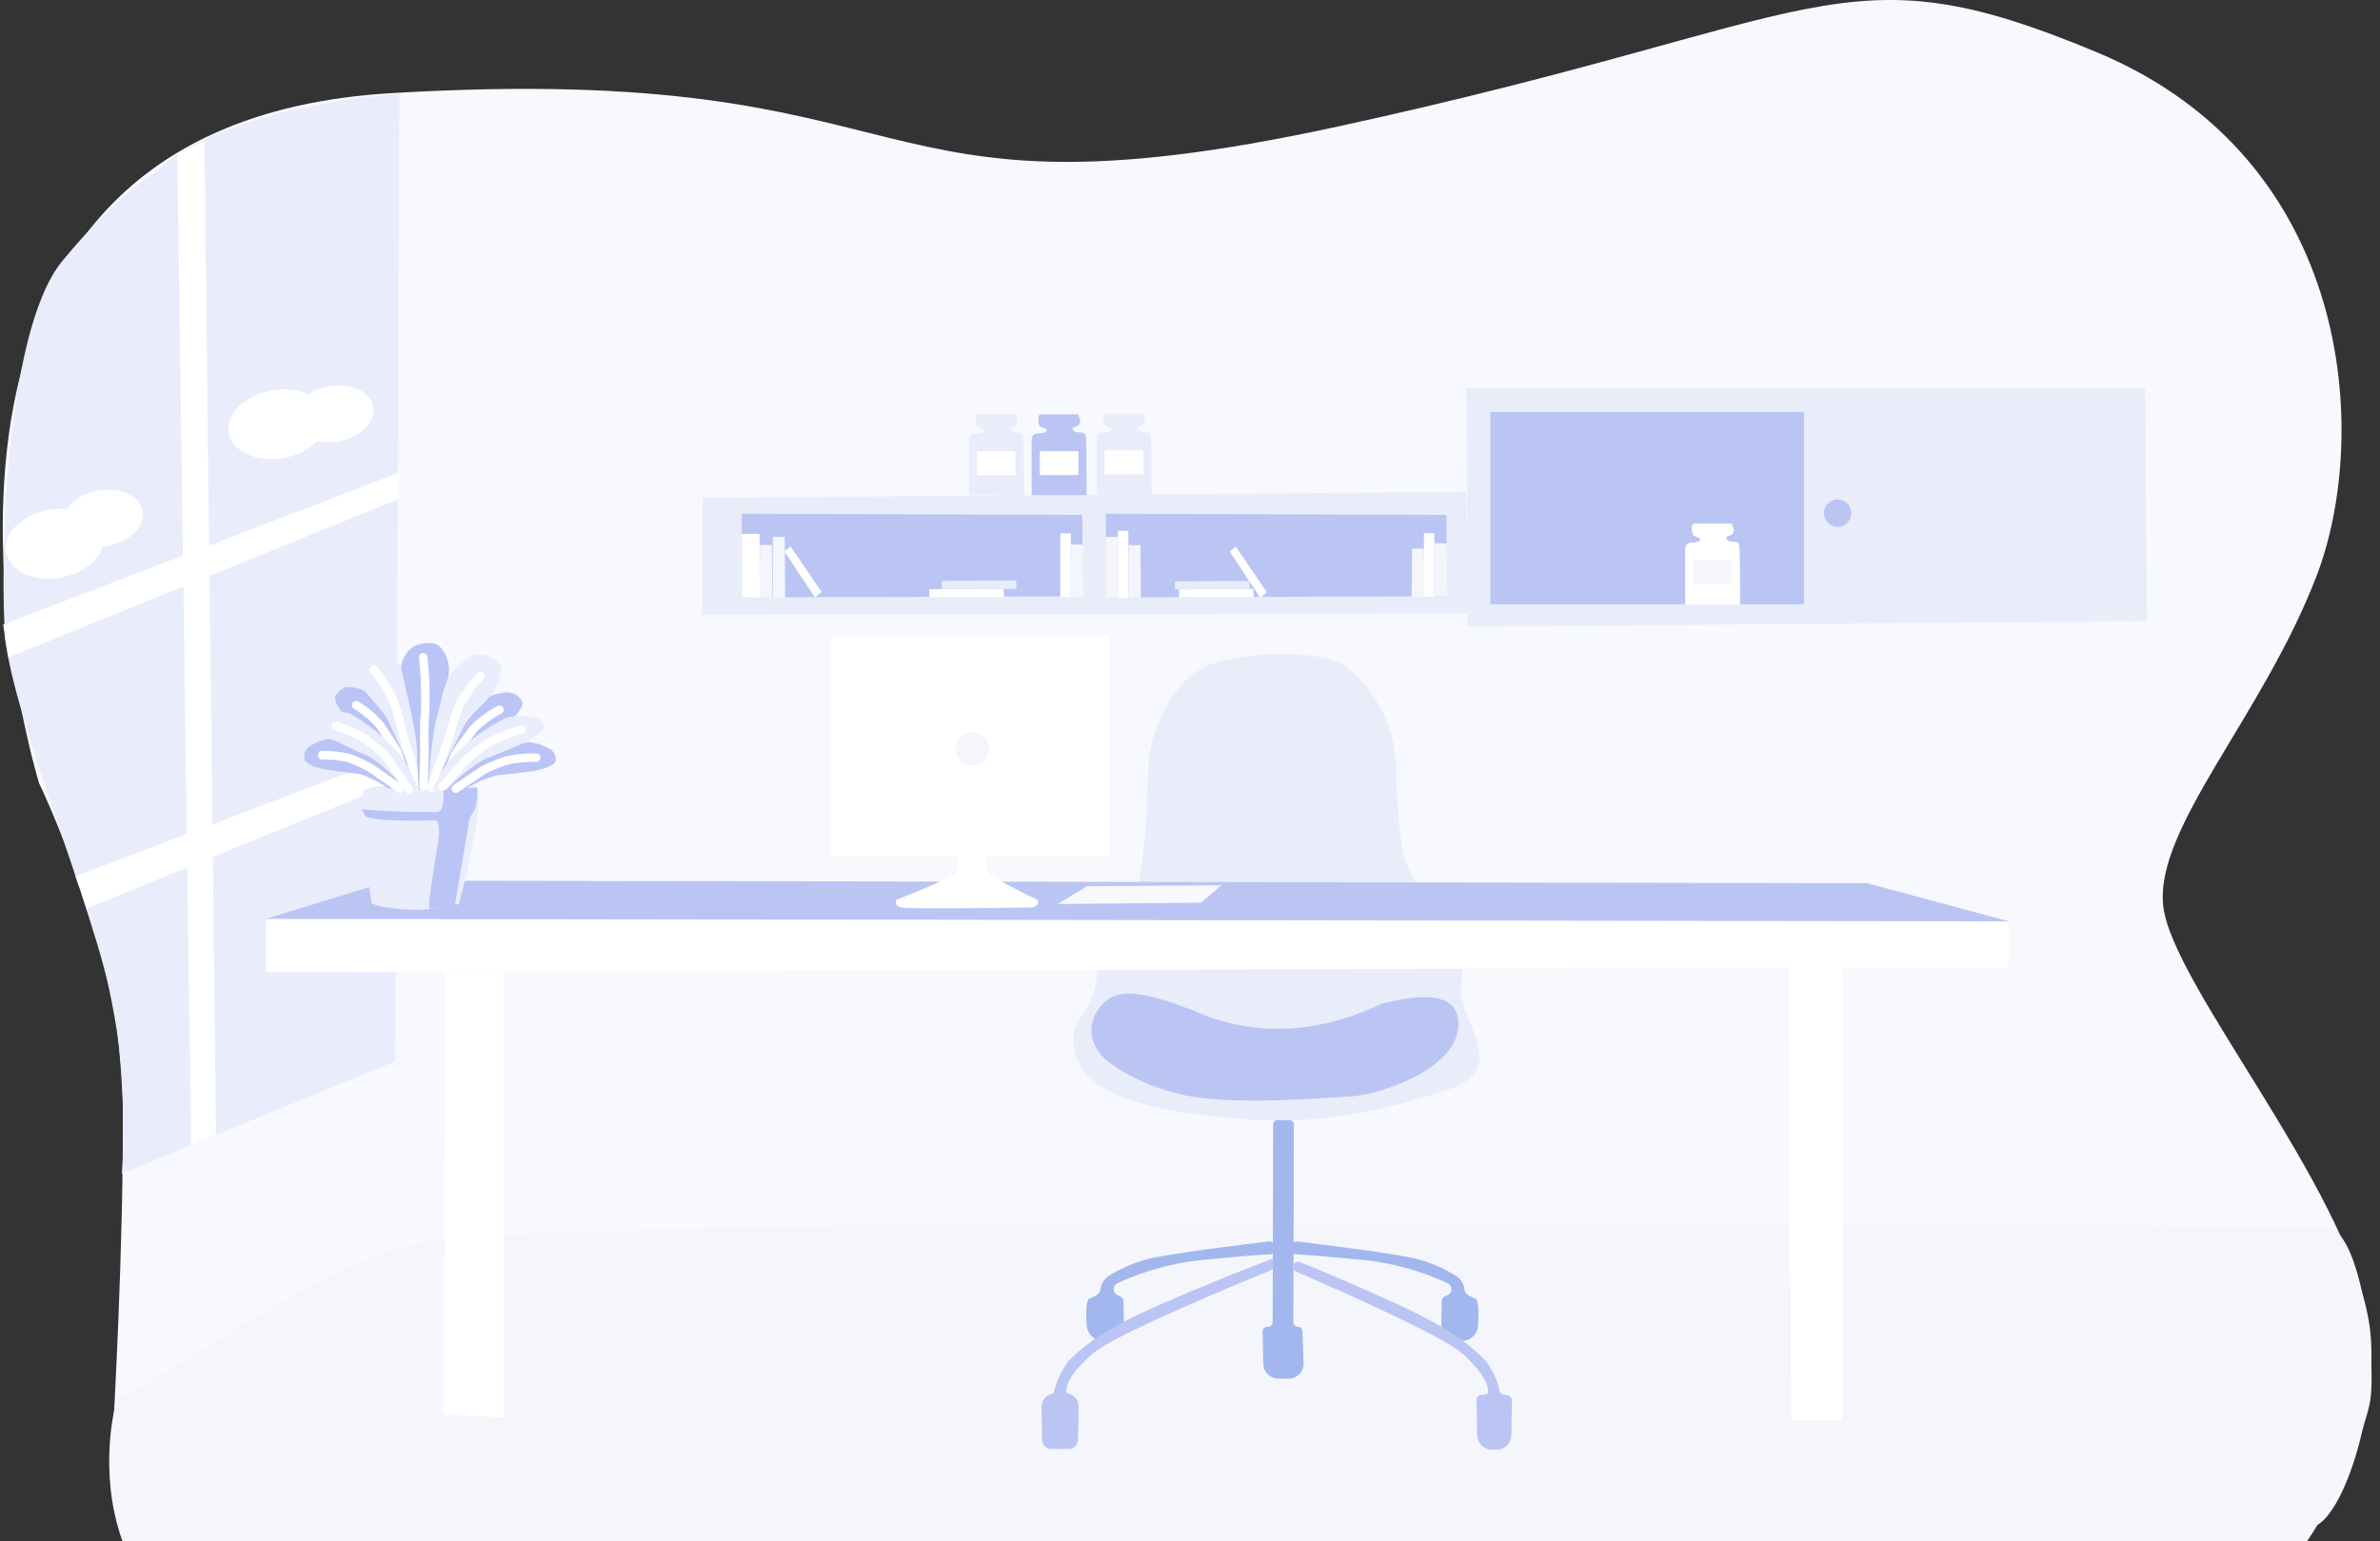 <svg xmlns="http://www.w3.org/2000/svg" width="209.74" height="135.83" viewBox="0 0 209.74 135.83">
  <rect x="0" y="0" width="209.74" height="135.83" fill="#333333" stroke="none"/>
  <g id="bg6" transform="translate(1.081 0.007)">
    <g id="bg" transform="translate(-0.837 -0.007)">
      <path id="Path_2449" data-name="Path 2449" d="M660.231,240.789s-17.921-57.919,31.043-60.827,39.945,12.389,83.429,2.939,44.216-15.989,66.869-6.542,24.109,33.794,19.368,46.149-14.251,22.166-13.521,29.071,16.1,24.661,18.127,36.65c1.116,6.546-2.128,17.711-5.159,18.186-22.531,3.614-113.012-2.332-113.012-2.332l-52.52-2.332-28.112-3.845s.962-16.193.868-29C667.515,255.792,660.231,240.789,660.231,240.789Z" transform="translate(-657.03 -171.753)" fill="#f8f8ff"/>
      <path id="Path_2450" data-name="Path 2450" d="M699.479,669.011s-6.125,25.416,27.484,23.688,33.21-5.477,54.417,1.152,34.411,9.225,50.817,4.035,16.8-4.329,37.608-4.329,27.926-22.291,28.469-25.333c.641-3.587-.857-15.352-3.831-15.388-21.988-.269-158.185-1.415-168.923,1.569-9.226,2.56-20.314,11.066-25.647,13.333" transform="translate(-689.663 -544.64)" fill="#f5f5fc"/>
    </g>
    <g id="window" transform="translate(-1.082 8.262)">
      <path id="Path_2451" data-name="Path 2451" d="M718.223,302.432l20.761-8.519.357-85.273s-15.314.977-21.341,6.806Z" transform="translate(-704.145 -208.64)" fill="#e9edfb"/>
      <path id="Path_2452" data-name="Path 2452" d="M670.871,239l.507,86.873-3.632,1.513s.518-3.952-.375-12.534c-.821-8-9.26-27.409-9.894-34.826-.446-5.257-.2-26.714,5.023-33.084C667.319,241.065,670.871,239,670.871,239Z" transform="translate(-657.016 -232.194)" fill="#e9edfb"/>
      <path id="Path_2832" data-name="Path 2832" d="M4.358,0c2.4,0,4.353,1.351,4.351,3.023S6.757,6.053,4.352,6.055,0,4.7,0,3.032,1.953,0,4.358,0Z" transform="matrix(0.985, -0.172, 0.172, 0.985, 19.647, 26.893)" fill="#fff"/>
      <path id="Path_2833" data-name="Path 2833" d="M3.556,0c1.962,0,3.552,1.1,3.55,2.465S5.513,4.937,3.551,4.938,0,3.837,0,2.473,1.593,0,3.556,0Z" transform="matrix(0.985, -0.172, 0.172, 0.985, 25.467, 26.392)" fill="#fff"/>
      <path id="Path_2834" data-name="Path 2834" d="M4.358,0c2.4,0,4.353,1.351,4.351,3.023S6.757,6.053,4.352,6.055,0,4.7,0,3.032,1.953,0,4.358,0Z" transform="matrix(0.985, -0.172, 0.172, 0.985, 0, 37.428)" fill="#fff"/>
      <path id="Path_2835" data-name="Path 2835" d="M3.556,0c1.962,0,3.552,1.1,3.55,2.465S5.513,4.937,3.551,4.938,0,3.837,0,2.473,1.593,0,3.556,0Z" transform="matrix(0.985, -0.172, 0.172, 0.985, 5.151, 35.583)" fill="#fff"/>
      <path id="Path_2453" data-name="Path 2453" d="M725.94,228.479l1.054-.59.049-.025.656-.33.627-.285,1.018,87.559-2.183.91Z" transform="translate(-710.312 -223.078)" fill="#fff"/>
      <path id="Path_2454" data-name="Path 2454" d="M686.688,481.924l-.243-.825a3.815,3.815,0,0,1-.2-.61l-.279-.673-.252-.731,28.322-10.745.094,2.39Z" transform="translate(-679.063 -410.118)" fill="#fff"/>
      <path id="Path_2455" data-name="Path 2455" d="M657.63,373.81l-.08-.482c-.054-.141-.114-.7-.161-.83l-.116-.919-.1-.673L692.1,357.5l-.1,2.354Z" transform="translate(-656.894 -324.127)" fill="#fff"/>
    </g>
    <g id="seat" transform="translate(90.71 57.643)">
      <path id="Path_2456" data-name="Path 2456" d="M1080.346,460.963a7.3,7.3,0,0,0,1.427-3.363,7.99,7.99,0,0,1,2.1-4.694c2.069-1.984,2.375-10.313,2.418-13.4a11.9,11.9,0,0,1,.542-3.439c.619-1.953,1.884-4.656,4.34-5.961,2.5-1.329,10.492-1.874,12.822.074a12,12,0,0,1,4.154,10.019c.359,3.905.138,6.755,2.116,9.205s4.215,5.448,3.632,8.483,4.621,7.513-1.074,9.38-11.514,3.159-17.859,2.65c-5.621-.448-13.307-1.365-14.818-5.1A3.745,3.745,0,0,1,1080.346,460.963Z" transform="translate(-1076.919 -428.905)" fill="#e9edfa"/>
      <path id="Path_2457" data-name="Path 2457" d="M1087.141,564.044a3.355,3.355,0,0,1,1.212-1.249c.607-.3,1.824-1.173,7.824,1.312,8.57,3.549,15.626-.78,16.3-.865s6.722-1.991,6.554,1.991-7.311,6.147-9.494,6.235-11.175.953-15.626-.345-6.146-3.011-6.447-3.437A3.086,3.086,0,0,1,1087.141,564.044Z" transform="translate(-1082.297 -532.473)" fill="#bac5f4"/>
      <path id="Path_2458" data-name="Path 2458" d="M1086.228,668.615h.426a1.391,1.391,0,0,0,1.413-1.417l-.036-2.029a.574.574,0,0,0-.359-.522l-.141-.056a.573.573,0,0,1-.127-1,1.41,1.41,0,0,1,.3-.15,23.518,23.518,0,0,1,8.148-2.036c2.853-.289,4.317-.383,5.061-.41a.574.574,0,0,0,.529-.731h0a.572.572,0,0,0-.616-.413c-1.833.224-8.358,1.016-10.492,1.513a12.574,12.574,0,0,0-3.572,1.507,1.671,1.671,0,0,0-.77,1.222.57.57,0,0,1-.246.424,2.994,2.994,0,0,1-.687.35c-.353.119-.346,1.345-.277,2.367A1.469,1.469,0,0,0,1086.228,668.615Z" transform="translate(-1080.81 -608.076)" fill="#a2b7ed"/>
      <path id="Path_2459" data-name="Path 2459" d="M1180.592,668.615h-.306a1.5,1.5,0,0,1-1.529-1.533l.034-1.912a.574.574,0,0,1,.357-.522l.141-.056a.573.573,0,0,0,.127-.993,1.383,1.383,0,0,0-.3-.152,23.187,23.187,0,0,0-8.074-2.036c-2.822-.289-4.273-.383-5.009-.41a.571.571,0,0,1-.441-.235.576.576,0,0,1-.089-.493h0a.572.572,0,0,1,.619-.415c1.824.224,8.28,1.016,10.383,1.513a12.4,12.4,0,0,1,3.534,1.507,1.674,1.674,0,0,1,.761,1.222.572.572,0,0,0,.245.424,2.963,2.963,0,0,0,.67.35c.353.119.342,1.377.272,2.394a1.44,1.44,0,0,1-1.4,1.35Z" transform="translate(-1143.529 -608.076)" fill="#a2b7ed"/>
      <path id="Path_2460" data-name="Path 2460" d="M1155.277,613l-.045,16.973a.4.4,0,0,1-.4.4h-.089a.4.4,0,0,0-.4.415l.071,2.865a1.313,1.313,0,0,0,1.288,1.282l.893.013a1.342,1.342,0,0,0,1.364-1.4l-.1-2.787a.4.4,0,0,0-.4-.39h0a.4.4,0,0,1-.4-.406l.047-17.406a.4.4,0,0,0-.406-.406h-1.025a.4.4,0,0,0-.4.422Z" transform="translate(-1134.871 -571.076)" fill="#a2b7ed"/>
      <path id="Path_2461" data-name="Path 2461" d="M1087.548,667.485s-13.655,5.522-15.809,7.353-2.507,2.991-2.409,3.482c0,.052.082.09.187.114a1.206,1.206,0,0,1,.877,1.2l-.049,2.888a.817.817,0,0,1-.813.8h-1.54a.817.817,0,0,1-.815-.8l-.049-2.869a1.221,1.221,0,0,1,1.031-1.231h.027a7.578,7.578,0,0,1,1.364-2.914c.828-.744,2.281-2.406,8-4.9s9.994-4.071,9.994-4.071Z" transform="translate(-1067.129 -613.257)" fill="#bac5f4"/>
      <path id="Path_2462" data-name="Path 2462" d="M1166.38,668.286a.448.448,0,0,0,.275.419c1.875.807,12.773,5.54,14.635,7.212,2.038,1.832,2.371,2.991,2.279,3.482-.02.112-.322.157-.592.173a.448.448,0,0,0-.424.464l.049,3.062a1.327,1.327,0,0,0,1.324,1.309h.386a1.315,1.315,0,0,0,1.313-1.3l.052-3.051a.448.448,0,0,0-.382-.448l-.337-.056a.447.447,0,0,1-.366-.33,6.846,6.846,0,0,0-1.219-2.639c-.783-.749-2.159-2.406-7.57-4.9-4.146-1.912-7.472-3.28-8.8-3.811a.447.447,0,0,0-.623.426Z" transform="translate(-1144.224 -614.271)" fill="#bac5f4"/>
    </g>
    <g id="table" transform="translate(22.372 77.618)">
      <path id="Path_2463" data-name="Path 2463" d="M173.97,421.249l.223-39.009h5.134v39.233Z" transform="translate(-158.344 -374.169)" fill="#fff"/>
      <path id="Path_2464" data-name="Path 2464" d="M705.05,379.14l.205,40.152h4.465l.1-39.989Z" transform="translate(-570.869 -371.764)" fill="#fff"/>
      <path id="Path_2465" data-name="Path 2465" d="M103.97,361.24v4.708l153.584-.448v-4.035Z" transform="translate(-103.97 -357.877)" fill="#fff"/>
      <path id="Path_2466" data-name="Path 2466" d="M103.97,349.6l10.938-3.363,130.145.224,12.5,3.363Z" transform="translate(-103.97 -346.24)" fill="#bac5f4"/>
      <path id="Path_2467" data-name="Path 2467" d="M416.45,349.712l2.574-1.574,11.854-.078-1.788,1.529Z" transform="translate(-346.694 -347.652)" fill="#f8f8ff"/>
    </g>
    <g id="Flower" transform="translate(25.721 56.677)">
      <path id="Path_2468" data-name="Path 2468" d="M801.275,479.407s-1.94-.09-2.19.538a56.3,56.3,0,0,0,.75,9.7c.3.507,3.4.655,4.27.655a20.091,20.091,0,0,0,3.4-.511c.158-.222,2.355-9.077,1.636-10.261s-7.753-.09-7.753-.09" transform="translate(-793.89 -466.783)" fill="#e9edfc"/>
      <path id="Path_2469" data-name="Path 2469" d="M798.56,483.332a65.182,65.182,0,0,0,6.739.26c.712-.2.478-2.018.478-2.018l3-.134a7.079,7.079,0,0,1-.2,1.95,2.844,2.844,0,0,0-.511.924c0,.1-1.266,7.522-1.266,7.522s-1.94.3-2.2.269c-.3-.038.808-6.136.808-6.56s0-1.231-.306-1.231-6.215.179-6.25-.484a1.107,1.107,0,0,0-.288-.493" transform="translate(-793.524 -468.695)" fill="#bac4f6"/>
      <path id="Path_2470" data-name="Path 2470" d="M783.408,466.691a8.7,8.7,0,0,0-2.574-1.294c-.893-.108-1.933-.222-2.826-.363s-2.031-.54-2.009-1.065a1.093,1.093,0,0,1,.654-1.087,3.53,3.53,0,0,1,1.467-.545c.393-.036,4.424,1.016,6.105,3.529l.67.825Z" transform="translate(-775.999 -453.874)" fill="#bac4f6"/>
      <path id="Path_2471" data-name="Path 2471" d="M783.14,468.689a9.727,9.727,0,0,1,2.391.256,13.529,13.529,0,0,1,1.92.9l2.529,1.769" transform="translate(-781.546 -458.803)" fill="#bac4f6"/>
      <path id="Path_2472" data-name="Path 2472" d="M783.14,468.689a9.727,9.727,0,0,1,2.391.256,13.529,13.529,0,0,1,1.92.9l2.529,1.769" transform="translate(-781.546 -458.803)" fill="none" stroke="#fff" stroke-linecap="round" stroke-miterlimit="10" stroke-width="0.75"/>
      <path id="Path_2473" data-name="Path 2473" d="M794.641,450.74s-1.956-2.668-2.717-3.419-1.652-1.61-2.386-2.394-1.661-1.91-1.27-2.372.67-.776,1.382-.673a3.367,3.367,0,0,1,1.552.576c.4.256,3.944,3.657,4.465,7.564l.511.791Z" transform="translate(-785.457 -437.991)" fill="#bac4f6"/>
      <path id="Path_2474" data-name="Path 2474" d="M796.55,449a8.4,8.4,0,0,1,2.121,1.794c.565.82,1.46,2.289,1.46,2.289l1.016,2.8" transform="translate(-791.962 -443.528)" fill="none" stroke="#fff" stroke-linecap="round" stroke-miterlimit="10" stroke-width="0.75"/>
      <path id="Path_2475" data-name="Path 2475" d="M801.665,438.716s-2.284-4.979-2.71-5.963-2.17-2.466-2.556-3.47-.632-1.735-.223-2.287a1.968,1.968,0,0,1,2.128-.673,6.681,6.681,0,0,1,1.806,1.728c.279.377,2.15,7.14,2,8.7l.357,2Z" transform="translate(-791.508 -425.846)" fill="#e9edfc"/>
      <path id="Path_2476" data-name="Path 2476" d="M803.48,435a16.083,16.083,0,0,1,1.708,2.69c.447,1.121.893,3.257.835,2.914l1.368,4.612" transform="translate(-797.345 -432.667)" fill="none" stroke="#fff" stroke-linecap="round" stroke-miterlimit="10" stroke-width="0.75"/>
      <path id="Path_2477" data-name="Path 2477" d="M788.138,458.33a15.888,15.888,0,0,0-2.989-2.749c-.98-.446-2.094-.951-3.051-1.43s-2.107-1.294-1.913-1.782.4-.686,1.085-.778a4.692,4.692,0,0,1,1.822.049c.447.117,4.643,2.663,5.722,5.688l.5,1.042Z" transform="translate(-779.233 -445.486)" fill="#e9edfc"/>
      <path id="Path_2478" data-name="Path 2478" d="M788.56,457.14a13.586,13.586,0,0,1,2.6,1.161,17.6,17.6,0,0,1,1.866,1.583l1.931,2.829" transform="translate(-785.756 -449.843)" fill="none" stroke="#fff" stroke-linecap="round" stroke-miterlimit="10" stroke-width="0.75"/>
      <path id="Path_2479" data-name="Path 2479" d="M833.783,467.708a10.273,10.273,0,0,1,2.786-1.235c.967-.114,2.087-.211,3.054-.348s2.2-.516,2.174-1.018a1.036,1.036,0,0,0-.708-1.04,4.152,4.152,0,0,0-1.587-.52c-.426-.034-4.788.969-6.608,3.363l-.734.789Z" transform="translate(-819.623 -454.813)" fill="#bac4f6"/>
      <path id="Path_2480" data-name="Path 2480" d="M842.96,469.619a11.816,11.816,0,0,0-2.587.244,15.568,15.568,0,0,0-2.076.852l-2.426,1.637" transform="translate(-822.505 -459.524)" fill="#bac4f6"/>
      <path id="Path_2481" data-name="Path 2481" d="M842.96,469.619a11.816,11.816,0,0,0-2.587.244,15.568,15.568,0,0,0-2.076.852l-2.426,1.637" transform="translate(-822.505 -459.524)" fill="none" stroke="#fff" stroke-linecap="round" stroke-miterlimit="10" stroke-width="0.75"/>
      <path id="Path_2482" data-name="Path 2482" d="M825.053,452.465s2.114-2.547,2.938-3.264,1.786-1.538,2.583-2.287,1.8-1.823,1.373-2.267a1.517,1.517,0,0,0-1.5-.648,3.949,3.949,0,0,0-1.679.549c-.426.242-4.268,3.493-4.831,7.223l-.551.755Z" transform="translate(-812.811 -439.635)" fill="#bac4f6"/>
      <path id="Path_2483" data-name="Path 2483" d="M835.814,450.79a9.035,9.035,0,0,0-2.295,1.7c-.612.785-1.578,2.186-1.578,2.186l-1.1,2.672" transform="translate(-818.598 -444.917)" fill="none" stroke="#fff" stroke-linecap="round" stroke-miterlimit="10" stroke-width="0.75"/>
      <path id="Path_2484" data-name="Path 2484" d="M823.112,441.03s2.471-4.755,2.931-5.7,2.348-2.349,2.766-3.314.683-1.659.246-2.184a2.321,2.321,0,0,0-2.3-.65,7.114,7.114,0,0,0-1.956,1.65c-.3.361-2.326,6.818-2.161,8.311l-.386,1.908Z" transform="translate(-811.925 -428.075)" fill="#e9edfc"/>
      <path id="Path_2485" data-name="Path 2485" d="M816.731,437.487a40.393,40.393,0,0,1,.67-6.147c.319-1,.632-2.69,1.049-3.643a3.019,3.019,0,0,0-.652-2.733c-.429-.527-1.563-.426-2.295-.114a2.526,2.526,0,0,0-1.163,1.764c-.078.466,1.563,6.064,1.388,8.113l.141,2.789Z" transform="translate(-805.779 -424.592)" fill="#bac4f6"/>
      <path id="Path_2486" data-name="Path 2486" d="M830.486,437.44a15.4,15.4,0,0,0-1.848,2.567,22.741,22.741,0,0,0-.893,2.775l-1.605,4.529" transform="translate(-814.947 -434.56)" fill="none" stroke="#fff" stroke-linecap="round" stroke-miterlimit="10" stroke-width="0.75"/>
      <path id="Path_2487" data-name="Path 2487" d="M827.77,459.727A16.951,16.951,0,0,1,831,457.1c1.047-.426,2.266-.9,3.3-1.365s2.279-1.235,2.069-1.7-.426-.655-1.174-.744a5.742,5.742,0,0,0-1.971.047c-.491.112-5.023,2.542-6.19,5.432l-.538,1Z" transform="translate(-815.227 -446.808)" fill="#e9edfc"/>
      <path id="Path_2488" data-name="Path 2488" d="M837.564,458.6a15.907,15.907,0,0,0-2.815,1.108,18.638,18.638,0,0,0-2.009,1.511l-2.13,2.372" transform="translate(-818.419 -450.976)" fill="none" stroke="#fff" stroke-linecap="round" stroke-miterlimit="10" stroke-width="0.75"/>
      <path id="Path_2489" data-name="Path 2489" d="M823,430.16a32.866,32.866,0,0,1,.158,5.044c-.091.448-.047,3.244-.047,3.244l-.078,3.109" transform="translate(-812.508 -428.912)" fill="none" stroke="#fff" stroke-linecap="round" stroke-miterlimit="10" stroke-width="0.75"/>
    </g>
    <g id="computer" transform="translate(72.119 56.154)">
      <rect id="Rectangle_881" data-name="Rectangle 881" width="24.529" height="19.339" transform="translate(0)" fill="#fff"/>
      <ellipse id="Ellipse_139" data-name="Ellipse 139" cx="1.473" cy="1.48" rx="1.473" ry="1.48" transform="translate(11.002 8.342)" fill="#f5f5fc"/>
      <path id="Path_2490" data-name="Path 2490" d="M1014.77,506.47s.616,1.63-.087,2.087-5.045,2.177-5.045,2.177-.321.518.446.684c.685.15,9.49.031,11.385,0a.64.64,0,0,0,.632-.386c.045-.159-.011-.334-.348-.448-.583-.211-2.726-1.383-3.663-1.89a1.107,1.107,0,0,1-.484-.841c-.107-.509-.187-1.072.17-1.179.558-.168-2.971.052-2.971.052" transform="translate(-1003.828 -487.591)" fill="#fff"/>
    </g>
    <g id="books" transform="translate(60.804 34.215)">
      <path id="Path_2491" data-name="Path 2491" d="M279.787,204.2l63.8-.1-.129-10.718-67.291.522-.04,10.3Z" transform="translate(-276.13 -184.247)" fill="#e9edfa"/>
      <path id="Path_2492" data-name="Path 2492" d="M435.48,201.96v7.38l30.02-.1v-7.174Z" transform="translate(-399.908 -190.903)" fill="#bac5f4"/>
      <path id="Path_2493" data-name="Path 2493" d="M291.73,201.96v7.38l30.02-.1v-7.174Z" transform="translate(-288.248 -190.903)" fill="#bac5f4"/>
      <path id="Path_2494" data-name="Path 2494" d="M291.732,209.89H293.3l.016,5.62-1.583-.018Z" transform="translate(-288.248 -197.055)" fill="#fff"/>
      <path id="Path_2495" data-name="Path 2495" d="M298.833,214.28h1.054l.038,4.612-1.105.025Z" transform="translate(-293.755 -200.461)" fill="#f5f5fc"/>
      <path id="Path_2496" data-name="Path 2496" d="M417.49,209.7h.92l.009,5.618-.929-.016Z" transform="translate(-385.934 -196.908)" fill="#fff"/>
      <path id="Path_2497" data-name="Path 2497" d="M421.663,214.09h1.054l.038,4.612-1.1.022Z" transform="translate(-389.165 -200.314)" fill="#f5f5fc"/>
      <path id="Path_2498" data-name="Path 2498" d="M303.933,211.06h1.054l.038,5.347-1.1.027Z" transform="translate(-297.716 -197.963)" fill="#f5f5fc"/>
      <path id="Path_2499" data-name="Path 2499" d="M308.6,215.285l.54-.435,2.735,4.011-.589.48Z" transform="translate(-301.352 -200.903)" fill="#fff"/>
      <path id="Path_2500" data-name="Path 2500" d="M365.78,232.192h6.581l-.033-.742-6.547.036Z" transform="translate(-345.767 -213.782)" fill="#fff"/>
      <path id="Path_2501" data-name="Path 2501" d="M370.74,228.952h6.583l-.036-.742-6.547.036Z" transform="translate(-349.62 -211.268)" fill="#e9edfa"/>
      <path id="Path_2502" data-name="Path 2502" d="M440.192,208.69h.924l.009,5.914-.935-.018Z" transform="translate(-403.566 -196.124)" fill="#fff"/>
      <path id="Path_2503" data-name="Path 2503" d="M444.376,214.31h1.051l.038,4.609-1.1.025Z" transform="translate(-406.806 -200.484)" fill="#f5f5fc"/>
      <path id="Path_2504" data-name="Path 2504" d="M561.02,209.57h.92l.009,5.618-.929-.016Z" transform="translate(-497.423 -196.807)" fill="#fff"/>
      <path id="Path_2505" data-name="Path 2505" d="M565.12,213.6l1.1.011.042,4.659-1.121.016Z" transform="translate(-500.608 -199.933)" fill="#f5f5fc"/>
      <path id="Path_2506" data-name="Path 2506" d="M556.217,215.69h1.054l.042,4.244-1.123.013Z" transform="translate(-493.672 -201.555)" fill="#f5f5fc"/>
      <path id="Path_2507" data-name="Path 2507" d="M435.393,211.12h1.054l.038,5.347-1.105.027Z" transform="translate(-399.83 -198.009)" fill="#f5f5fc"/>
      <path id="Path_2508" data-name="Path 2508" d="M484.35,215.355l.54-.435,2.735,4.011-.589.48Z" transform="translate(-437.868 -200.958)" fill="#fff"/>
      <path id="Path_2509" data-name="Path 2509" d="M464.37,232.262h6.583l-.036-.742-6.547.036Z" transform="translate(-422.349 -213.836)" fill="#fff"/>
      <path id="Path_2510" data-name="Path 2510" d="M462.75,229.142h6.581l-.036-.742-6.545.036Z" transform="translate(-421.09 -211.415)" fill="#e9edfa"/>
      <path id="Path_2511" data-name="Path 2511" d="M577.835,161.229l-.065-8.589h59.824l.147,20.522-59.855.491-.051-11.66" transform="translate(-510.434 -152.64)" fill="#e9edfa"/>
      <path id="Path_2512" data-name="Path 2512" d="M1039.715,335.94s-.576-.193-.623-.336-.239-.964.143-.964h3.264s.527.868-.143,1.06-.1.529.1.529.623,0,.719.24.089,5.3.089,5.3h-4.84v-4.908a.522.522,0,0,1,.151-.377.517.517,0,0,1,.375-.152C1039.475,336.326,1039.86,336.182,1039.715,335.94Z" transform="translate(-1014.922 -332.344)" fill="#e9edfa"/>
      <rect id="Rectangle_882" data-name="Rectangle 882" width="3.395" height="2.114" transform="translate(24.212 5.54)" fill="#fff"/>
      <path id="Path_2513" data-name="Path 2513" d="M1064.494,335.94s-.576-.193-.623-.336-.239-.964.143-.964h3.264s.527.868-.143,1.06-.1.529.1.529.623,0,.719.24.089,5.3.089,5.3h-4.84v-4.908a.519.519,0,0,1,.527-.529C1064.271,336.326,1064.646,336.182,1064.494,335.94Z" transform="translate(-1034.17 -332.344)" fill="#bac5f4"/>
      <rect id="Rectangle_883" data-name="Rectangle 883" width="3.395" height="2.114" transform="translate(29.75 5.54)" fill="#fff"/>
      <path id="Path_2514" data-name="Path 2514" d="M1090.155,335.67s-.576-.193-.623-.336-.239-.964.143-.964h3.264s.526.868-.143,1.06-.1.529.1.529.623,0,.719.24.089,5.3.089,5.3h-4.839v-4.908a.519.519,0,0,1,.527-.529C1089.914,336.056,1090.3,335.912,1090.155,335.67Z" transform="translate(-1054.103 -332.135)" fill="#e9edfa"/>
      <rect id="Rectangle_884" data-name="Rectangle 884" width="3.395" height="2.114" transform="translate(35.472 5.477)" fill="#fff"/>
      <rect id="Rectangle_885" data-name="Rectangle 885" width="27.641" height="16.953" transform="translate(69.459 2.087)" fill="#bac5f4"/>
      <ellipse id="Ellipse_140" data-name="Ellipse 140" cx="1.205" cy="1.211" rx="1.205" ry="1.211" transform="translate(98.854 9.793)" fill="#bac5f4"/>
      <path id="Path_2515" data-name="Path 2515" d="M1322.495,378.88s-.576-.193-.623-.336-.239-.964.143-.964h3.263s.527.868-.143,1.06-.1.529.1.529.623,0,.719.24.089,5.3.089,5.3h-4.84V379.8a.519.519,0,0,1,.527-.529C1322.249,379.266,1322.633,379.12,1322.495,378.88Z" transform="translate(-1234.577 -365.658)" fill="#fff"/>
      <rect id="Rectangle_886" data-name="Rectangle 886" width="3.395" height="2.114" transform="translate(87.331 15.164)" fill="#f5f5fc"/>
    </g>
  </g>
</svg>
